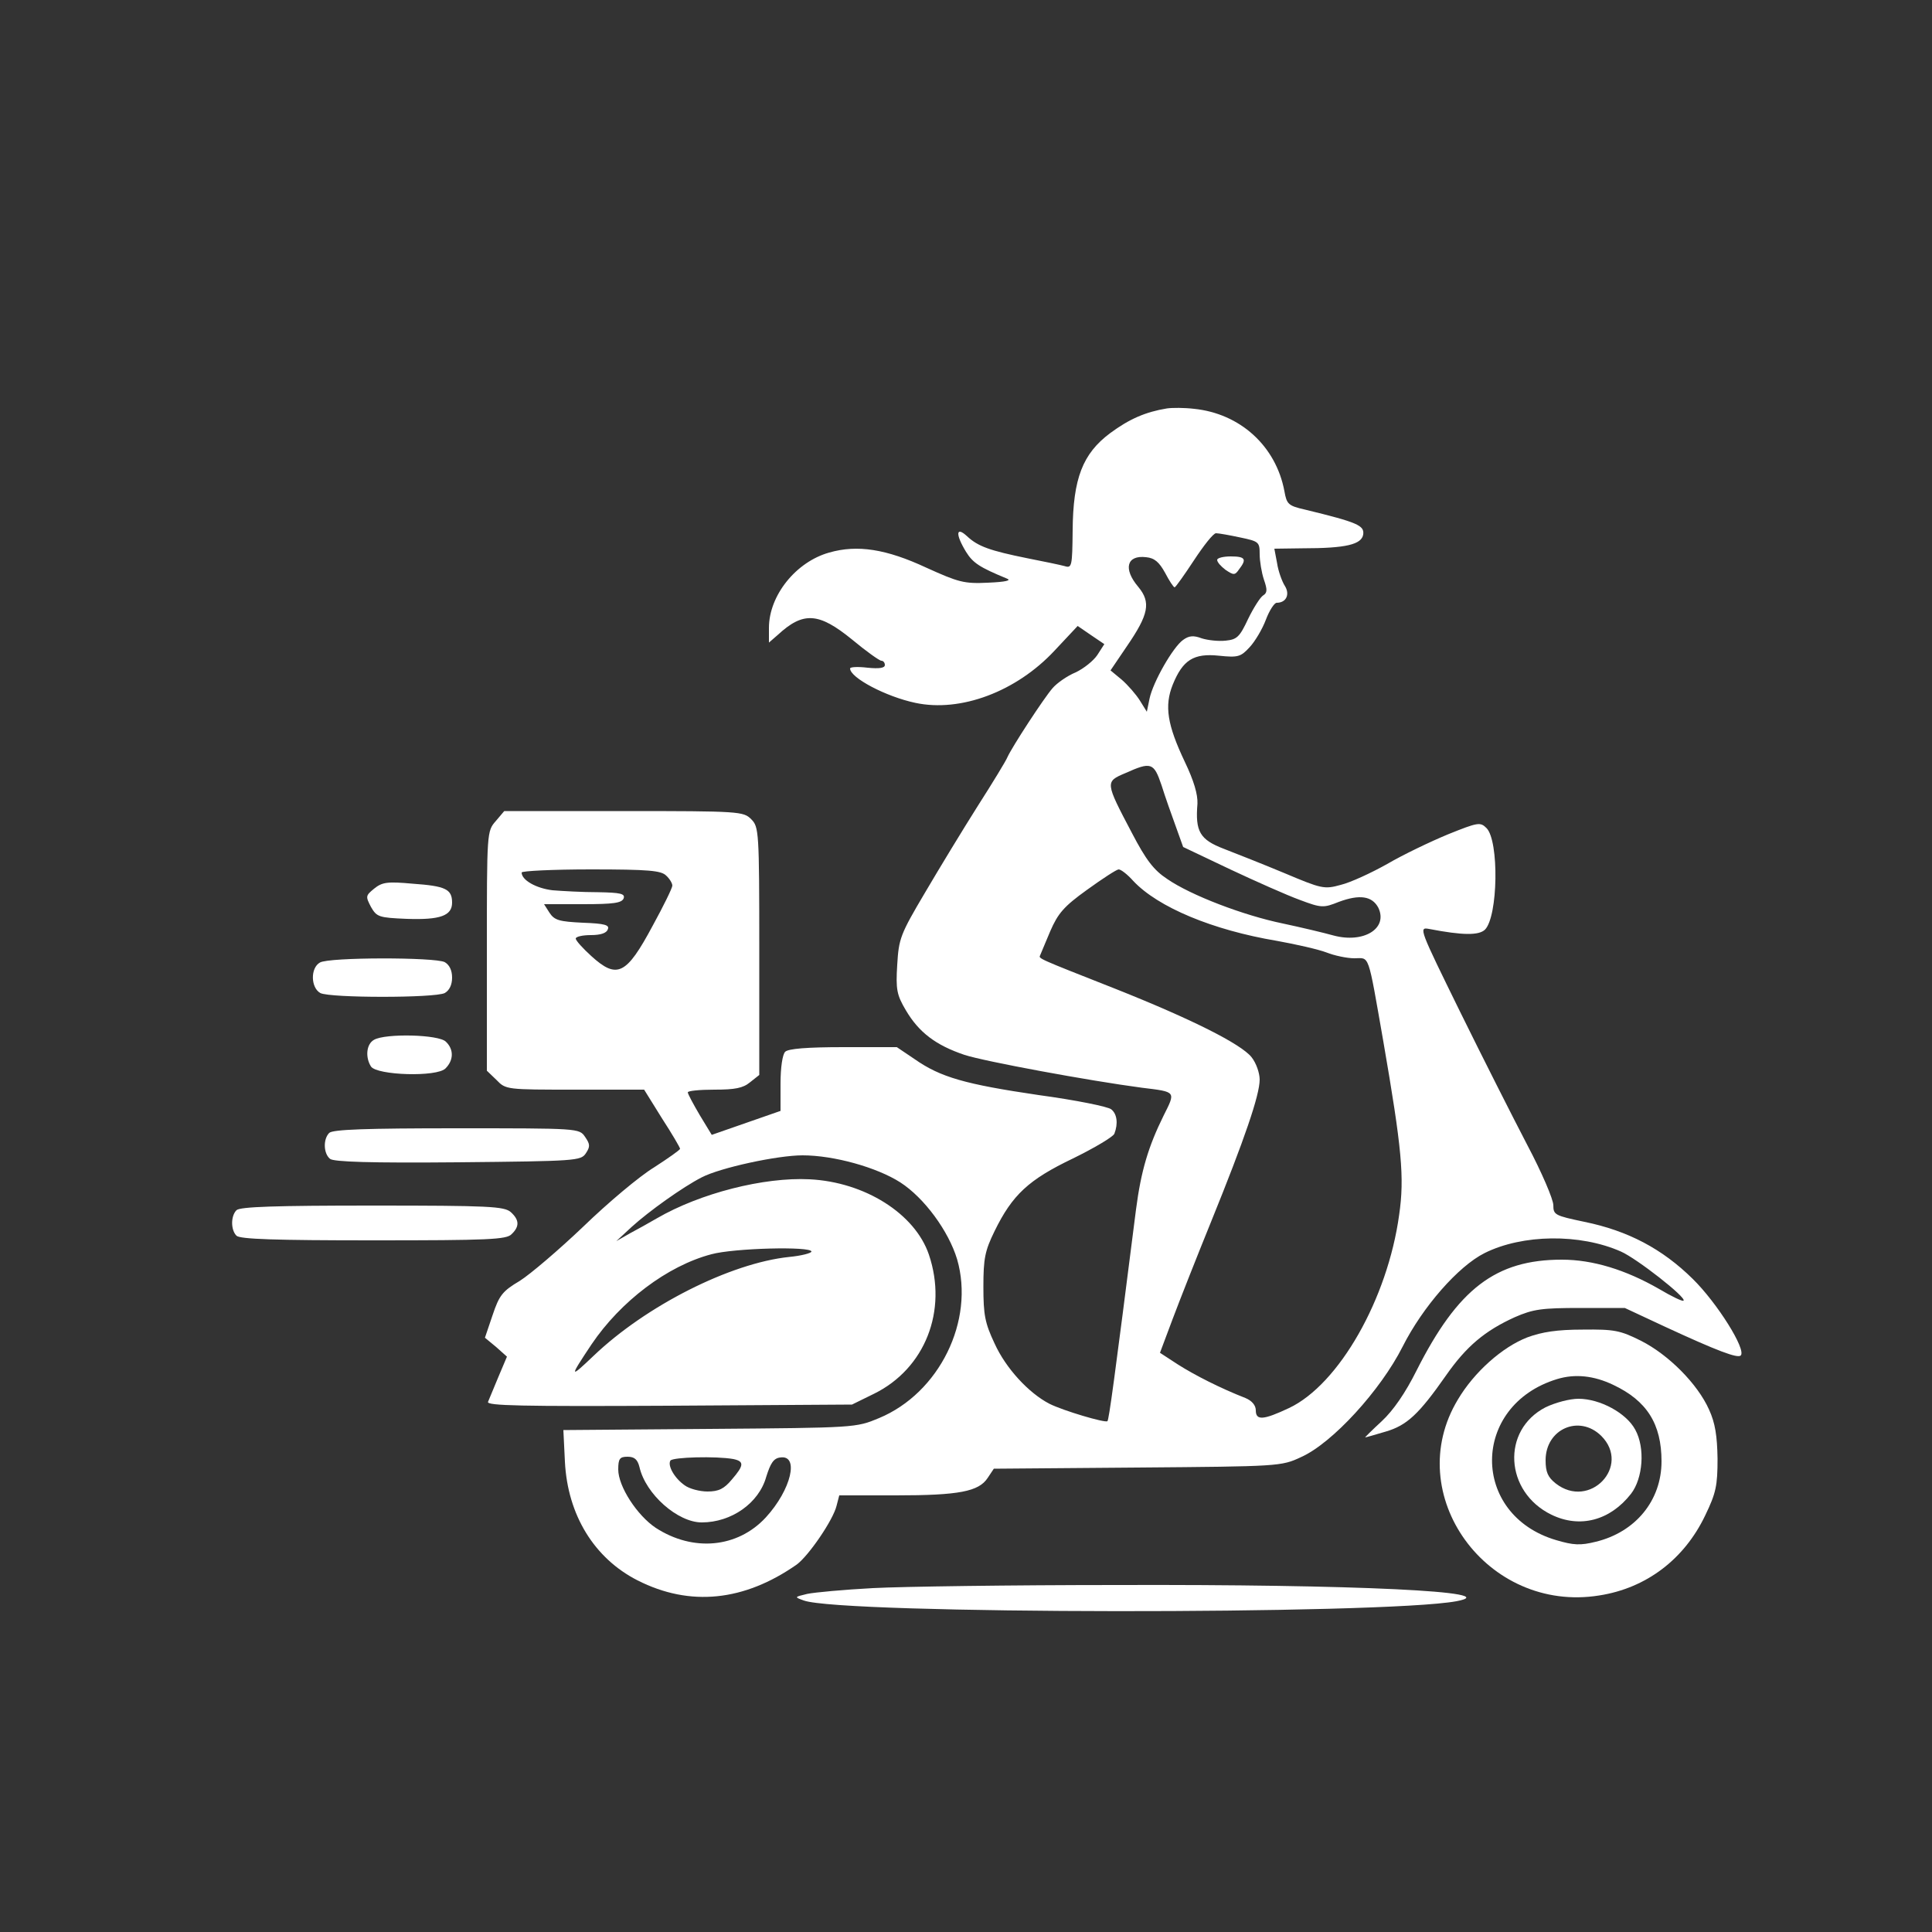 <?xml version="1.0" standalone="no"?>
<!DOCTYPE svg PUBLIC "-//W3C//DTD SVG 20010904//EN"
 "http://www.w3.org/TR/2001/REC-SVG-20010904/DTD/svg10.dtd">
<svg version="1.0" xmlns="http://www.w3.org/2000/svg"
 width="500pt" height="500pt" viewBox="0 0 500 500"
 preserveAspectRatio="xMidYMid meet">

<rect x="0" y="0" width="500" height="500" fill="#333333" stroke="none"/>

<g transform="translate(0,500) scale(0.1,-0.1)"
fill="#ffffff" stroke="none">
<path d="M3020 3943 c-55 -9 -97 -27 -147 -64 -71 -53 -96 -117 -97 -252 -1
-93 -2 -98 -21 -92 -11 3 -54 12 -95 20 -99 20 -129 31 -157 57 -29 27 -31 6
-3 -40 18 -29 35 -40 105 -69 14 -5 -1 -9 -48 -11 -62 -3 -76 1 -160 39 -103
48 -178 60 -251 39 -86 -24 -156 -111 -156 -195 l0 -38 23 20 c66 61 106 58
192 -12 36 -30 71 -55 76 -55 5 0 9 -5 9 -11 0 -8 -15 -10 -45 -7 -25 3 -45 2
-45 -2 0 -24 93 -73 169 -89 117 -25 261 29 360 135 l60 64 35 -24 34 -23 -18
-28 c-10 -15 -35 -35 -56 -45 -22 -9 -49 -28 -60 -41 -22 -25 -105 -152 -117
-179 -3 -8 -37 -64 -76 -125 -38 -60 -100 -162 -137 -225 -64 -108 -68 -119
-72 -187 -4 -64 -1 -78 22 -117 34 -58 78 -91 152 -116 52 -17 323 -67 459
-85 90 -11 88 -9 56 -73 -39 -79 -58 -142 -71 -242 -56 -441 -70 -544 -74
-548 -6 -5 -114 27 -150 45 -54 28 -113 92 -142 156 -25 53 -29 74 -29 147 0
73 4 93 29 144 46 94 88 133 203 188 55 27 104 56 107 64 10 26 7 51 -8 63 -8
7 -92 24 -188 37 -190 28 -254 46 -321 93 l-46 31 -138 0 c-95 0 -143 -4 -151
-12 -7 -7 -12 -41 -12 -82 l0 -71 -89 -31 -89 -31 -31 51 c-17 29 -31 55 -31
59 0 4 31 7 69 7 53 0 74 4 92 19 l24 19 0 321 c0 311 -1 321 -21 341 -20 20
-30 21 -330 21 l-309 0 -22 -26 c-23 -26 -23 -29 -23 -336 l0 -310 25 -24 c24
-25 26 -25 203 -25 l179 0 46 -74 c26 -40 47 -76 47 -79 0 -3 -30 -24 -67 -48
-38 -23 -120 -92 -183 -153 -64 -61 -138 -124 -165 -141 -44 -26 -53 -37 -70
-88 l-20 -59 29 -24 28 -25 -22 -52 c-12 -29 -24 -58 -27 -65 -4 -10 85 -12
468 -10 l474 3 57 28 c132 65 191 215 142 360 -36 106 -166 188 -309 195 -118
6 -283 -36 -395 -101 -19 -11 -51 -29 -70 -39 l-35 -20 40 37 c44 40 132 103
181 128 48 25 196 57 261 57 81 0 192 -31 253 -70 62 -40 125 -126 147 -199
46 -159 -46 -346 -202 -411 -60 -25 -61 -25 -439 -28 l-378 -3 4 -82 c7 -138
76 -250 188 -307 136 -69 276 -54 412 41 31 23 94 115 103 152 l7 27 147 0
c163 0 214 10 237 45 l16 24 371 3 c366 3 373 3 424 27 81 36 206 173 263 286
52 103 144 208 212 242 98 49 247 51 353 4 41 -18 170 -119 162 -127 -2 -3
-31 11 -63 30 -87 50 -172 76 -252 76 -171 0 -269 -75 -376 -287 -29 -58 -60
-103 -90 -131 -25 -23 -44 -42 -43 -42 2 0 26 7 53 15 55 16 86 45 156 145 53
76 101 116 178 151 48 21 70 24 170 24 l115 0 105 -49 c134 -62 187 -82 195
-74 15 15 -61 136 -124 198 -79 78 -168 125 -281 148 -76 16 -80 18 -80 43 0
15 -30 85 -67 155 -37 71 -116 227 -175 347 -104 212 -107 218 -80 213 88 -17
129 -17 145 -2 34 34 37 230 4 263 -16 16 -22 15 -99 -16 -46 -19 -117 -53
-158 -77 -41 -23 -95 -48 -120 -54 -43 -12 -50 -10 -145 30 -55 23 -126 51
-157 63 -63 24 -75 45 -69 117 1 24 -9 59 -33 109 -45 95 -53 144 -31 199 26
64 54 82 120 75 49 -5 56 -3 79 22 14 15 33 47 42 71 9 24 22 44 28 44 25 0
35 22 21 44 -7 11 -17 38 -20 59 l-7 37 73 1 c113 0 153 10 157 36 3 23 -14
31 -150 64 -44 10 -48 14 -54 48 -22 117 -115 201 -234 213 -25 3 -56 3 -70 1z
m190 -334 c48 -10 50 -12 50 -43 0 -18 5 -48 11 -66 9 -26 9 -34 -2 -41 -7 -4
-25 -32 -39 -61 -22 -47 -29 -53 -58 -56 -19 -2 -46 1 -62 6 -21 8 -33 7 -48
-4 -26 -18 -78 -109 -87 -152 l-7 -34 -18 29 c-10 16 -31 40 -47 54 l-29 24
42 62 c57 83 63 114 30 154 -40 47 -30 83 20 77 22 -2 34 -13 49 -40 11 -21
22 -38 25 -38 3 1 25 32 50 70 25 38 50 70 57 70 7 0 35 -5 63 -11z m-204
-641 c9 -29 26 -77 37 -107 l19 -53 122 -58 c66 -31 147 -67 180 -79 56 -21
61 -21 101 -5 54 20 86 15 102 -15 26 -54 -38 -93 -116 -72 -25 7 -84 21 -131
31 -102 21 -238 73 -299 115 -35 23 -55 49 -92 120 -69 131 -69 132 -17 154
67 30 74 28 94 -31z m-1282 -234 c9 -8 16 -20 16 -26 0 -6 -23 -53 -51 -104
-68 -127 -92 -139 -159 -78 -22 20 -40 40 -40 45 0 5 18 9 39 9 25 0 41 5 44
15 5 11 -8 15 -65 17 -60 3 -73 6 -86 26 l-14 22 100 0 c80 0 101 3 106 15 4
12 -7 15 -67 16 -40 0 -92 3 -117 5 -42 5 -80 26 -80 46 0 4 81 8 179 8 150 0
182 -3 195 -16z m1209 -14 c64 -68 205 -127 372 -155 50 -9 107 -22 128 -30
20 -8 53 -15 72 -15 40 0 34 19 75 -215 48 -278 55 -352 41 -449 -30 -218
-156 -439 -285 -500 -66 -31 -86 -33 -86 -6 0 13 -10 25 -27 32 -64 25 -131
59 -175 87 l-46 30 33 88 c18 48 63 162 100 253 86 212 125 326 125 366 0 17
-9 43 -21 58 -27 34 -154 98 -350 176 -208 82 -201 79 -197 88 2 4 13 32 26
62 20 46 35 64 95 107 40 29 77 53 82 53 6 0 23 -13 38 -30z m-833 -959 c0 -4
-26 -11 -58 -14 -152 -16 -370 -126 -506 -256 -63 -60 -63 -57 -5 30 75 111
196 203 310 233 58 16 259 21 259 7z m-445 -558 c16 -70 99 -143 161 -143 77
0 148 50 167 118 11 35 19 48 36 50 50 8 29 -83 -37 -155 -73 -79 -188 -90
-285 -27 -48 32 -97 107 -97 151 0 28 4 33 24 33 18 0 26 -7 31 -27z m243 21
c28 -6 28 -16 -4 -53 -20 -24 -34 -31 -63 -31 -20 0 -47 7 -59 16 -26 18 -45
51 -37 64 6 9 118 12 163 4z"/>
<path d="M3150 3551 c0 -6 10 -17 22 -26 21 -14 24 -14 35 2 20 26 16 33 -22
33 -19 0 -35 -4 -35 -9z"/>
<path d="M968 2700 c-22 -18 -22 -20 -8 -47 15 -26 20 -28 93 -31 86 -3 117 8
117 42 0 35 -17 43 -102 49 -66 6 -79 4 -100 -13z"/>
<path d="M828 2509 c-25 -14 -24 -65 1 -79 26 -13 296 -13 322 0 12 7 19 21
19 40 0 19 -7 33 -19 40 -25 13 -300 13 -323 -1z"/>
<path d="M968 2309 c-20 -11 -23 -45 -8 -69 15 -23 171 -28 193 -5 21 21 22
49 1 69 -18 19 -157 22 -186 5z"/>
<path d="M852 2068 c-16 -16 -15 -53 2 -67 9 -8 105 -11 331 -9 307 3 318 4
331 23 12 18 11 24 -2 43 -15 22 -17 22 -333 22 -233 0 -320 -3 -329 -12z"/>
<path d="M612 1868 c-15 -15 -15 -51 0 -66 9 -9 101 -12 354 -12 298 0 345 2
358 16 21 20 20 37 -2 57 -17 15 -56 17 -358 17 -251 0 -343 -3 -352 -12z"/>
<path d="M3953 1539 c-65 -25 -138 -90 -180 -161 -148 -245 75 -554 366 -507
122 19 220 94 274 207 28 58 32 77 32 147 -1 59 -6 92 -22 127 -30 67 -105
142 -176 178 -54 27 -69 30 -151 29 -66 0 -105 -6 -143 -20z m222 -123 c87
-41 125 -101 125 -198 0 -101 -67 -183 -170 -208 -40 -10 -58 -9 -102 4 -223
65 -222 349 2 417 46 14 95 9 145 -15z"/>
<path d="M4000 1358 c-115 -59 -106 -219 15 -278 74 -36 152 -15 206 54 31 40
37 119 11 166 -23 43 -91 80 -147 80 -23 0 -60 -10 -85 -22z m144 -74 c78 -78
-30 -192 -118 -123 -20 16 -26 29 -26 60 0 81 87 119 144 63z"/>
<path d="M2259 890 c-75 -4 -151 -11 -170 -15 -33 -8 -34 -8 -9 -17 97 -36
1498 -37 1689 -2 133 25 -262 44 -879 42 -272 0 -556 -4 -631 -8z"/>
</g>
</svg>
